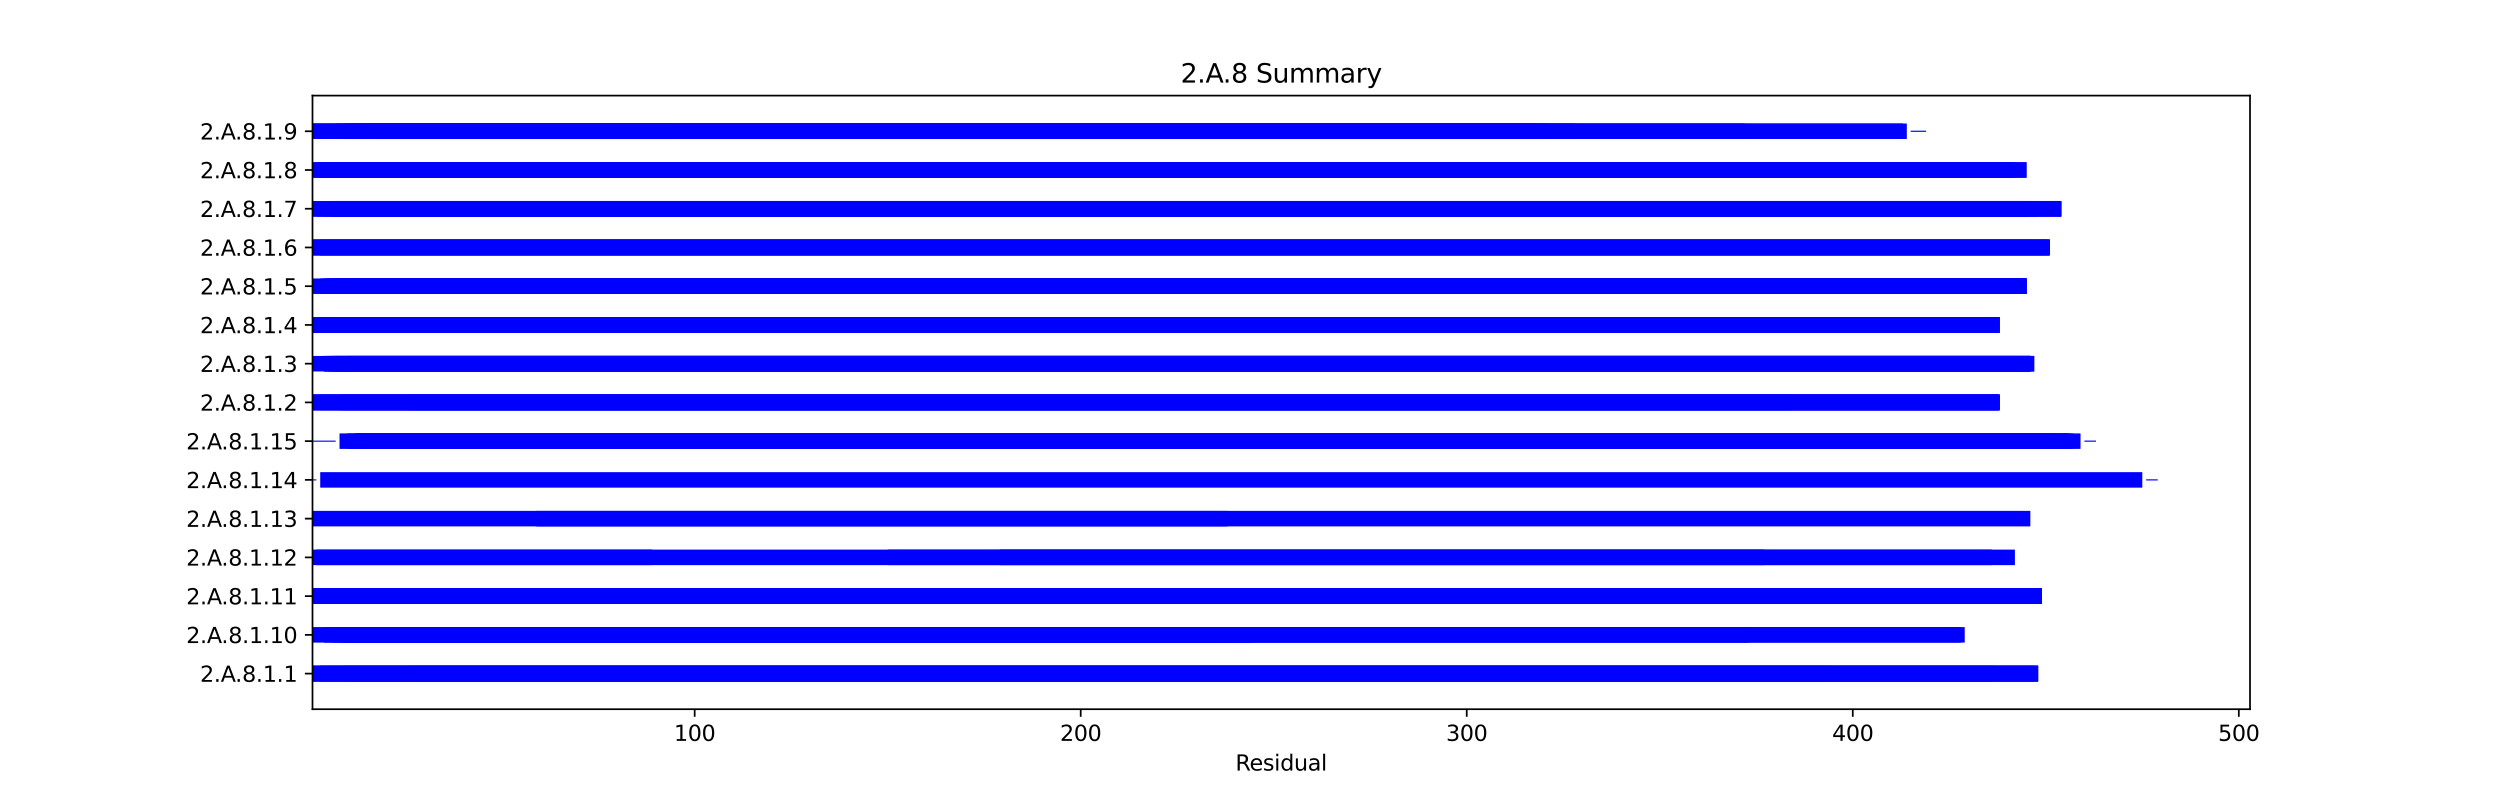 <?xml version="1.0" encoding="utf-8" standalone="no"?>
<!DOCTYPE svg PUBLIC "-//W3C//DTD SVG 1.1//EN"
  "http://www.w3.org/Graphics/SVG/1.1/DTD/svg11.dtd">
<svg xmlns:xlink="http://www.w3.org/1999/xlink" width="1152pt" height="367.2pt" viewBox="0 0 1152 367.2" xmlns="http://www.w3.org/2000/svg" version="1.1">
 <defs>
  <style type="text/css">*{stroke-linejoin: round; stroke-linecap: butt}</style>
 </defs>
 <g id="figure_1">
  <g id="patch_1">
   <path d="M 0 367.2 
L 1152 367.2 
L 1152 0 
L 0 0 
z
" style="fill: #ffffff"/>
  </g>
  <g id="axes_1">
   <g id="patch_2">
    <path d="M 144 326.808 
L 1036.8 326.808 
L 1036.8 44.064 
L 144 44.064 
z
" style="fill: #ffffff"/>
   </g>
   <g id="patch_3">
    <path d="M 144 313.956 
L 939.142 313.956 
L 939.142 306.816 
L 144 306.816 
z
" clip-path="url(#pc36242176f)" style="fill: #0000ff"/>
   </g>
   <g id="patch_4">
    <path d="M 144 313.956 
L 919.574 313.956 
L 919.574 306.816 
L 144 306.816 
z
" clip-path="url(#pc36242176f)" style="fill: #0000ff"/>
   </g>
   <g id="patch_5">
    <path d="M 144 313.956 
L 939.142 313.956 
L 939.142 306.816 
L 144 306.816 
z
" clip-path="url(#pc36242176f)" style="fill: #0000ff"/>
   </g>
   <g id="patch_6">
    <path d="M 144 313.956 
L 939.142 313.956 
L 939.142 306.816 
L 144 306.816 
z
" clip-path="url(#pc36242176f)" style="fill: #0000ff"/>
   </g>
   <g id="patch_7">
    <path d="M 144 313.956 
L 937.363 313.956 
L 937.363 306.816 
L 144 306.816 
z
" clip-path="url(#pc36242176f)" style="fill: #0000ff"/>
   </g>
   <g id="patch_8">
    <path d="M 147.558 313.956 
L 939.142 313.956 
L 939.142 306.816 
L 147.558 306.816 
z
" clip-path="url(#pc36242176f)" style="fill: #0000ff"/>
   </g>
   <g id="patch_9">
    <path d="M 147.558 313.956 
L 939.142 313.956 
L 939.142 306.816 
L 147.558 306.816 
z
" clip-path="url(#pc36242176f)" style="fill: #0000ff"/>
   </g>
   <g id="patch_10">
    <path d="M 158.231 313.956 
L 939.142 313.956 
L 939.142 306.816 
L 158.231 306.816 
z
" clip-path="url(#pc36242176f)" style="fill: #0000ff"/>
   </g>
   <g id="patch_11">
    <path d="M 188.471 313.956 
L 843.084 313.956 
L 843.084 306.816 
L 188.471 306.816 
z
" clip-path="url(#pc36242176f)" style="fill: #0000ff"/>
   </g>
   <g id="patch_12">
    <path d="M 144 296.106 
L 805.729 296.106 
L 805.729 288.966 
L 144 288.966 
z
" clip-path="url(#pc36242176f)" style="fill: #0000ff"/>
   </g>
   <g id="patch_13">
    <path d="M 149.337 296.106 
L 435.73 296.106 
L 435.73 288.966 
L 149.337 288.966 
z
" clip-path="url(#pc36242176f)" style="fill: #0000ff"/>
   </g>
   <g id="patch_14">
    <path d="M 152.894 296.106 
L 903.565 296.106 
L 903.565 288.966 
L 152.894 288.966 
z
" clip-path="url(#pc36242176f)" style="fill: #0000ff"/>
   </g>
   <g id="patch_15">
    <path d="M 156.452 296.106 
L 565.585 296.106 
L 565.585 288.966 
L 156.452 288.966 
z
" clip-path="url(#pc36242176f)" style="fill: #0000ff"/>
   </g>
   <g id="patch_16">
    <path d="M 158.231 296.106 
L 449.961 296.106 
L 449.961 288.966 
L 158.231 288.966 
z
" clip-path="url(#pc36242176f)" style="fill: #0000ff"/>
   </g>
   <g id="patch_17">
    <path d="M 160.01 296.106 
L 576.258 296.106 
L 576.258 288.966 
L 160.01 288.966 
z
" clip-path="url(#pc36242176f)" style="fill: #0000ff"/>
   </g>
   <g id="patch_18">
    <path d="M 161.788 296.106 
L 578.037 296.106 
L 578.037 288.966 
L 161.788 288.966 
z
" clip-path="url(#pc36242176f)" style="fill: #0000ff"/>
   </g>
   <g id="patch_19">
    <path d="M 161.788 296.106 
L 522.893 296.106 
L 522.893 288.966 
L 161.788 288.966 
z
" clip-path="url(#pc36242176f)" style="fill: #0000ff"/>
   </g>
   <g id="patch_20">
    <path d="M 161.788 296.106 
L 905.344 296.106 
L 905.344 288.966 
L 161.788 288.966 
z
" clip-path="url(#pc36242176f)" style="fill: #0000ff"/>
   </g>
   <g id="patch_21">
    <path d="M 174.24 296.106 
L 565.585 296.106 
L 565.585 288.966 
L 174.24 288.966 
z
" clip-path="url(#pc36242176f)" style="fill: #0000ff"/>
   </g>
   <g id="patch_22">
    <path d="M 190.25 296.106 
L 439.288 296.106 
L 439.288 288.966 
L 190.25 288.966 
z
" clip-path="url(#pc36242176f)" style="fill: #0000ff"/>
   </g>
   <g id="patch_23">
    <path d="M 907.123 292.804 
L 907.123 292.804 
L 907.123 292.268 
L 907.123 292.268 
z
" clip-path="url(#pc36242176f)" style="fill: #0000ff"/>
   </g>
   <g id="patch_24">
    <path d="M 144 278.256 
L 940.921 278.256 
L 940.921 271.116 
L 144 271.116 
z
" clip-path="url(#pc36242176f)" style="fill: #0000ff"/>
   </g>
   <g id="patch_25">
    <path d="M 144 278.256 
L 940.921 278.256 
L 940.921 271.116 
L 144 271.116 
z
" clip-path="url(#pc36242176f)" style="fill: #0000ff"/>
   </g>
   <g id="patch_26">
    <path d="M 144 278.256 
L 940.921 278.256 
L 940.921 271.116 
L 144 271.116 
z
" clip-path="url(#pc36242176f)" style="fill: #0000ff"/>
   </g>
   <g id="patch_27">
    <path d="M 144 278.256 
L 939.142 278.256 
L 939.142 271.116 
L 144 271.116 
z
" clip-path="url(#pc36242176f)" style="fill: #0000ff"/>
   </g>
   <g id="patch_28">
    <path d="M 147.558 278.256 
L 940.921 278.256 
L 940.921 271.116 
L 147.558 271.116 
z
" clip-path="url(#pc36242176f)" style="fill: #0000ff"/>
   </g>
   <g id="patch_29">
    <path d="M 147.558 278.256 
L 940.921 278.256 
L 940.921 271.116 
L 147.558 271.116 
z
" clip-path="url(#pc36242176f)" style="fill: #0000ff"/>
   </g>
   <g id="patch_30">
    <path d="M 186.692 278.256 
L 940.921 278.256 
L 940.921 271.116 
L 186.692 271.116 
z
" clip-path="url(#pc36242176f)" style="fill: #0000ff"/>
   </g>
   <g id="patch_31">
    <path d="M 186.692 278.256 
L 940.921 278.256 
L 940.921 271.116 
L 186.692 271.116 
z
" clip-path="url(#pc36242176f)" style="fill: #0000ff"/>
   </g>
   <g id="patch_32">
    <path d="M 144 260.406 
L 928.469 260.406 
L 928.469 253.266 
L 144 253.266 
z
" clip-path="url(#pc36242176f)" style="fill: #0000ff"/>
   </g>
   <g id="patch_33">
    <path d="M 145.779 260.406 
L 300.538 260.406 
L 300.538 253.266 
L 145.779 253.266 
z
" clip-path="url(#pc36242176f)" style="fill: #0000ff"/>
   </g>
   <g id="patch_34">
    <path d="M 409.047 260.406 
L 917.796 260.406 
L 917.796 253.266 
L 409.047 253.266 
z
" clip-path="url(#pc36242176f)" style="fill: #0000ff"/>
   </g>
   <g id="patch_35">
    <path d="M 460.634 260.406 
L 812.844 260.406 
L 812.844 253.266 
L 460.634 253.266 
z
" clip-path="url(#pc36242176f)" style="fill: #0000ff"/>
   </g>
   <g id="patch_36">
    <path d="M 144 242.556 
L 935.584 242.556 
L 935.584 235.416 
L 144 235.416 
z
" clip-path="url(#pc36242176f)" style="fill: #0000ff"/>
   </g>
   <g id="patch_37">
    <path d="M 247.173 242.556 
L 565.585 242.556 
L 565.585 235.416 
L 247.173 235.416 
z
" clip-path="url(#pc36242176f)" style="fill: #0000ff"/>
   </g>
   <g id="patch_38">
    <path d="M 937.363 239.254 
L 937.363 239.254 
L 937.363 238.718 
L 937.363 238.718 
z
" clip-path="url(#pc36242176f)" style="fill: #0000ff"/>
   </g>
   <g id="patch_39">
    <path d="M 144 221.404 
L 145.779 221.404 
L 145.779 220.868 
L 144 220.868 
z
" clip-path="url(#pc36242176f)" style="fill: #0000ff"/>
   </g>
   <g id="patch_40">
    <path d="M 147.558 224.706 
L 987.17 224.706 
L 987.17 217.566 
L 147.558 217.566 
z
" clip-path="url(#pc36242176f)" style="fill: #0000ff"/>
   </g>
   <g id="patch_41">
    <path d="M 988.949 221.404 
L 994.286 221.404 
L 994.286 220.868 
L 988.949 220.868 
z
" clip-path="url(#pc36242176f)" style="fill: #0000ff"/>
   </g>
   <g id="patch_42">
    <path d="M 144 203.554 
L 154.673 203.554 
L 154.673 203.018 
L 144 203.018 
z
" clip-path="url(#pc36242176f)" style="fill: #0000ff"/>
   </g>
   <g id="patch_43">
    <path d="M 156.452 206.856 
L 953.372 206.856 
L 953.372 199.716 
L 156.452 199.716 
z
" clip-path="url(#pc36242176f)" style="fill: #0000ff"/>
   </g>
   <g id="patch_44">
    <path d="M 160.01 206.856 
L 955.151 206.856 
L 955.151 199.716 
L 160.01 199.716 
z
" clip-path="url(#pc36242176f)" style="fill: #0000ff"/>
   </g>
   <g id="patch_45">
    <path d="M 163.567 206.856 
L 944.478 206.856 
L 944.478 199.716 
L 163.567 199.716 
z
" clip-path="url(#pc36242176f)" style="fill: #0000ff"/>
   </g>
   <g id="patch_46">
    <path d="M 163.567 206.856 
L 944.478 206.856 
L 944.478 199.716 
L 163.567 199.716 
z
" clip-path="url(#pc36242176f)" style="fill: #0000ff"/>
   </g>
   <g id="patch_47">
    <path d="M 165.346 206.856 
L 953.372 206.856 
L 953.372 199.716 
L 165.346 199.716 
z
" clip-path="url(#pc36242176f)" style="fill: #0000ff"/>
   </g>
   <g id="patch_48">
    <path d="M 165.346 206.856 
L 958.709 206.856 
L 958.709 199.716 
L 165.346 199.716 
z
" clip-path="url(#pc36242176f)" style="fill: #0000ff"/>
   </g>
   <g id="patch_49">
    <path d="M 167.125 206.856 
L 944.478 206.856 
L 944.478 199.716 
L 167.125 199.716 
z
" clip-path="url(#pc36242176f)" style="fill: #0000ff"/>
   </g>
   <g id="patch_50">
    <path d="M 179.577 206.856 
L 946.257 206.856 
L 946.257 199.716 
L 179.577 199.716 
z
" clip-path="url(#pc36242176f)" style="fill: #0000ff"/>
   </g>
   <g id="patch_51">
    <path d="M 186.692 206.856 
L 739.912 206.856 
L 739.912 199.716 
L 186.692 199.716 
z
" clip-path="url(#pc36242176f)" style="fill: #0000ff"/>
   </g>
   <g id="patch_52">
    <path d="M 960.488 203.554 
L 965.824 203.554 
L 965.824 203.018 
L 960.488 203.018 
z
" clip-path="url(#pc36242176f)" style="fill: #0000ff"/>
   </g>
   <g id="patch_53">
    <path d="M 144 189.006 
L 921.353 189.006 
L 921.353 181.866 
L 144 181.866 
z
" clip-path="url(#pc36242176f)" style="fill: #0000ff"/>
   </g>
   <g id="patch_54">
    <path d="M 144 189.006 
L 921.353 189.006 
L 921.353 181.866 
L 144 181.866 
z
" clip-path="url(#pc36242176f)" style="fill: #0000ff"/>
   </g>
   <g id="patch_55">
    <path d="M 144 189.006 
L 921.353 189.006 
L 921.353 181.866 
L 144 181.866 
z
" clip-path="url(#pc36242176f)" style="fill: #0000ff"/>
   </g>
   <g id="patch_56">
    <path d="M 144 189.006 
L 921.353 189.006 
L 921.353 181.866 
L 144 181.866 
z
" clip-path="url(#pc36242176f)" style="fill: #0000ff"/>
   </g>
   <g id="patch_57">
    <path d="M 144 189.006 
L 919.574 189.006 
L 919.574 181.866 
L 144 181.866 
z
" clip-path="url(#pc36242176f)" style="fill: #0000ff"/>
   </g>
   <g id="patch_58">
    <path d="M 147.558 189.006 
L 921.353 189.006 
L 921.353 181.866 
L 147.558 181.866 
z
" clip-path="url(#pc36242176f)" style="fill: #0000ff"/>
   </g>
   <g id="patch_59">
    <path d="M 156.452 189.006 
L 921.353 189.006 
L 921.353 181.866 
L 156.452 181.866 
z
" clip-path="url(#pc36242176f)" style="fill: #0000ff"/>
   </g>
   <g id="patch_60">
    <path d="M 158.231 189.006 
L 921.353 189.006 
L 921.353 181.866 
L 158.231 181.866 
z
" clip-path="url(#pc36242176f)" style="fill: #0000ff"/>
   </g>
   <g id="patch_61">
    <path d="M 188.471 189.006 
L 825.296 189.006 
L 825.296 181.866 
L 188.471 181.866 
z
" clip-path="url(#pc36242176f)" style="fill: #0000ff"/>
   </g>
   <g id="patch_62">
    <path d="M 923.132 185.704 
L 923.132 185.704 
L 923.132 185.168 
L 923.132 185.168 
z
" clip-path="url(#pc36242176f)" style="fill: #0000ff"/>
   </g>
   <g id="patch_63">
    <path d="M 144 171.156 
L 937.363 171.156 
L 937.363 164.016 
L 144 164.016 
z
" clip-path="url(#pc36242176f)" style="fill: #0000ff"/>
   </g>
   <g id="patch_64">
    <path d="M 149.337 171.156 
L 937.363 171.156 
L 937.363 164.016 
L 149.337 164.016 
z
" clip-path="url(#pc36242176f)" style="fill: #0000ff"/>
   </g>
   <g id="patch_65">
    <path d="M 149.337 171.156 
L 935.584 171.156 
L 935.584 164.016 
L 149.337 164.016 
z
" clip-path="url(#pc36242176f)" style="fill: #0000ff"/>
   </g>
   <g id="patch_66">
    <path d="M 151.115 171.156 
L 935.584 171.156 
L 935.584 164.016 
L 151.115 164.016 
z
" clip-path="url(#pc36242176f)" style="fill: #0000ff"/>
   </g>
   <g id="patch_67">
    <path d="M 152.894 171.156 
L 935.584 171.156 
L 935.584 164.016 
L 152.894 164.016 
z
" clip-path="url(#pc36242176f)" style="fill: #0000ff"/>
   </g>
   <g id="patch_68">
    <path d="M 152.894 171.156 
L 935.584 171.156 
L 935.584 164.016 
L 152.894 164.016 
z
" clip-path="url(#pc36242176f)" style="fill: #0000ff"/>
   </g>
   <g id="patch_69">
    <path d="M 154.673 171.156 
L 935.584 171.156 
L 935.584 164.016 
L 154.673 164.016 
z
" clip-path="url(#pc36242176f)" style="fill: #0000ff"/>
   </g>
   <g id="patch_70">
    <path d="M 160.01 171.156 
L 935.584 171.156 
L 935.584 164.016 
L 160.01 164.016 
z
" clip-path="url(#pc36242176f)" style="fill: #0000ff"/>
   </g>
   <g id="patch_71">
    <path d="M 144 153.306 
L 921.353 153.306 
L 921.353 146.166 
L 144 146.166 
z
" clip-path="url(#pc36242176f)" style="fill: #0000ff"/>
   </g>
   <g id="patch_72">
    <path d="M 144 153.306 
L 905.344 153.306 
L 905.344 146.166 
L 144 146.166 
z
" clip-path="url(#pc36242176f)" style="fill: #0000ff"/>
   </g>
   <g id="patch_73">
    <path d="M 144 153.306 
L 921.353 153.306 
L 921.353 146.166 
L 144 146.166 
z
" clip-path="url(#pc36242176f)" style="fill: #0000ff"/>
   </g>
   <g id="patch_74">
    <path d="M 144 153.306 
L 921.353 153.306 
L 921.353 146.166 
L 144 146.166 
z
" clip-path="url(#pc36242176f)" style="fill: #0000ff"/>
   </g>
   <g id="patch_75">
    <path d="M 144 153.306 
L 919.574 153.306 
L 919.574 146.166 
L 144 146.166 
z
" clip-path="url(#pc36242176f)" style="fill: #0000ff"/>
   </g>
   <g id="patch_76">
    <path d="M 147.558 153.306 
L 921.353 153.306 
L 921.353 146.166 
L 147.558 146.166 
z
" clip-path="url(#pc36242176f)" style="fill: #0000ff"/>
   </g>
   <g id="patch_77">
    <path d="M 147.558 153.306 
L 921.353 153.306 
L 921.353 146.166 
L 147.558 146.166 
z
" clip-path="url(#pc36242176f)" style="fill: #0000ff"/>
   </g>
   <g id="patch_78">
    <path d="M 156.452 153.306 
L 921.353 153.306 
L 921.353 146.166 
L 156.452 146.166 
z
" clip-path="url(#pc36242176f)" style="fill: #0000ff"/>
   </g>
   <g id="patch_79">
    <path d="M 188.471 153.306 
L 825.296 153.306 
L 825.296 146.166 
L 188.471 146.166 
z
" clip-path="url(#pc36242176f)" style="fill: #0000ff"/>
   </g>
   <g id="patch_80">
    <path d="M 144 135.456 
L 933.805 135.456 
L 933.805 128.316 
L 144 128.316 
z
" clip-path="url(#pc36242176f)" style="fill: #0000ff"/>
   </g>
   <g id="patch_81">
    <path d="M 147.558 135.456 
L 932.026 135.456 
L 932.026 128.316 
L 147.558 128.316 
z
" clip-path="url(#pc36242176f)" style="fill: #0000ff"/>
   </g>
   <g id="patch_82">
    <path d="M 149.337 135.456 
L 933.805 135.456 
L 933.805 128.316 
L 149.337 128.316 
z
" clip-path="url(#pc36242176f)" style="fill: #0000ff"/>
   </g>
   <g id="patch_83">
    <path d="M 151.115 135.456 
L 933.805 135.456 
L 933.805 128.316 
L 151.115 128.316 
z
" clip-path="url(#pc36242176f)" style="fill: #0000ff"/>
   </g>
   <g id="patch_84">
    <path d="M 152.894 135.456 
L 932.026 135.456 
L 932.026 128.316 
L 152.894 128.316 
z
" clip-path="url(#pc36242176f)" style="fill: #0000ff"/>
   </g>
   <g id="patch_85">
    <path d="M 161.788 135.456 
L 933.805 135.456 
L 933.805 128.316 
L 161.788 128.316 
z
" clip-path="url(#pc36242176f)" style="fill: #0000ff"/>
   </g>
   <g id="patch_86">
    <path d="M 163.567 135.456 
L 933.805 135.456 
L 933.805 128.316 
L 163.567 128.316 
z
" clip-path="url(#pc36242176f)" style="fill: #0000ff"/>
   </g>
   <g id="patch_87">
    <path d="M 165.346 135.456 
L 933.805 135.456 
L 933.805 128.316 
L 165.346 128.316 
z
" clip-path="url(#pc36242176f)" style="fill: #0000ff"/>
   </g>
   <g id="patch_88">
    <path d="M 197.365 135.456 
L 592.268 135.456 
L 592.268 128.316 
L 197.365 128.316 
z
" clip-path="url(#pc36242176f)" style="fill: #0000ff"/>
   </g>
   <g id="patch_89">
    <path d="M 144 117.606 
L 944.478 117.606 
L 944.478 110.466 
L 144 110.466 
z
" clip-path="url(#pc36242176f)" style="fill: #0000ff"/>
   </g>
   <g id="patch_90">
    <path d="M 144 117.606 
L 944.478 117.606 
L 944.478 110.466 
L 144 110.466 
z
" clip-path="url(#pc36242176f)" style="fill: #0000ff"/>
   </g>
   <g id="patch_91">
    <path d="M 144 117.606 
L 944.478 117.606 
L 944.478 110.466 
L 144 110.466 
z
" clip-path="url(#pc36242176f)" style="fill: #0000ff"/>
   </g>
   <g id="patch_92">
    <path d="M 144 117.606 
L 944.478 117.606 
L 944.478 110.466 
L 144 110.466 
z
" clip-path="url(#pc36242176f)" style="fill: #0000ff"/>
   </g>
   <g id="patch_93">
    <path d="M 144 117.606 
L 944.478 117.606 
L 944.478 110.466 
L 144 110.466 
z
" clip-path="url(#pc36242176f)" style="fill: #0000ff"/>
   </g>
   <g id="patch_94">
    <path d="M 144 117.606 
L 942.699 117.606 
L 942.699 110.466 
L 144 110.466 
z
" clip-path="url(#pc36242176f)" style="fill: #0000ff"/>
   </g>
   <g id="patch_95">
    <path d="M 147.558 117.606 
L 944.478 117.606 
L 944.478 110.466 
L 147.558 110.466 
z
" clip-path="url(#pc36242176f)" style="fill: #0000ff"/>
   </g>
   <g id="patch_96">
    <path d="M 147.558 117.606 
L 944.478 117.606 
L 944.478 110.466 
L 147.558 110.466 
z
" clip-path="url(#pc36242176f)" style="fill: #0000ff"/>
   </g>
   <g id="patch_97">
    <path d="M 946.257 114.304 
L 946.257 114.304 
L 946.257 113.768 
L 946.257 113.768 
z
" clip-path="url(#pc36242176f)" style="fill: #0000ff"/>
   </g>
   <g id="patch_98">
    <path d="M 144 99.756 
L 949.815 99.756 
L 949.815 92.616 
L 144 92.616 
z
" clip-path="url(#pc36242176f)" style="fill: #0000ff"/>
   </g>
   <g id="patch_99">
    <path d="M 144 99.756 
L 935.584 99.756 
L 935.584 92.616 
L 144 92.616 
z
" clip-path="url(#pc36242176f)" style="fill: #0000ff"/>
   </g>
   <g id="patch_100">
    <path d="M 144 99.756 
L 935.584 99.756 
L 935.584 92.616 
L 144 92.616 
z
" clip-path="url(#pc36242176f)" style="fill: #0000ff"/>
   </g>
   <g id="patch_101">
    <path d="M 145.779 99.756 
L 949.815 99.756 
L 949.815 92.616 
L 145.779 92.616 
z
" clip-path="url(#pc36242176f)" style="fill: #0000ff"/>
   </g>
   <g id="patch_102">
    <path d="M 149.337 99.756 
L 949.815 99.756 
L 949.815 92.616 
L 149.337 92.616 
z
" clip-path="url(#pc36242176f)" style="fill: #0000ff"/>
   </g>
   <g id="patch_103">
    <path d="M 152.894 99.756 
L 939.142 99.756 
L 939.142 92.616 
L 152.894 92.616 
z
" clip-path="url(#pc36242176f)" style="fill: #0000ff"/>
   </g>
   <g id="patch_104">
    <path d="M 154.673 99.756 
L 949.815 99.756 
L 949.815 92.616 
L 154.673 92.616 
z
" clip-path="url(#pc36242176f)" style="fill: #0000ff"/>
   </g>
   <g id="patch_105">
    <path d="M 154.673 99.756 
L 933.805 99.756 
L 933.805 92.616 
L 154.673 92.616 
z
" clip-path="url(#pc36242176f)" style="fill: #0000ff"/>
   </g>
   <g id="patch_106">
    <path d="M 144 81.906 
L 914.238 81.906 
L 914.238 74.766 
L 144 74.766 
z
" clip-path="url(#pc36242176f)" style="fill: #0000ff"/>
   </g>
   <g id="patch_107">
    <path d="M 144 81.906 
L 933.805 81.906 
L 933.805 74.766 
L 144 74.766 
z
" clip-path="url(#pc36242176f)" style="fill: #0000ff"/>
   </g>
   <g id="patch_108">
    <path d="M 145.779 81.906 
L 921.353 81.906 
L 921.353 74.766 
L 145.779 74.766 
z
" clip-path="url(#pc36242176f)" style="fill: #0000ff"/>
   </g>
   <g id="patch_109">
    <path d="M 149.337 81.906 
L 933.805 81.906 
L 933.805 74.766 
L 149.337 74.766 
z
" clip-path="url(#pc36242176f)" style="fill: #0000ff"/>
   </g>
   <g id="patch_110">
    <path d="M 149.337 81.906 
L 917.796 81.906 
L 917.796 74.766 
L 149.337 74.766 
z
" clip-path="url(#pc36242176f)" style="fill: #0000ff"/>
   </g>
   <g id="patch_111">
    <path d="M 151.115 81.906 
L 928.469 81.906 
L 928.469 74.766 
L 151.115 74.766 
z
" clip-path="url(#pc36242176f)" style="fill: #0000ff"/>
   </g>
   <g id="patch_112">
    <path d="M 152.894 81.906 
L 926.69 81.906 
L 926.69 74.766 
L 152.894 74.766 
z
" clip-path="url(#pc36242176f)" style="fill: #0000ff"/>
   </g>
   <g id="patch_113">
    <path d="M 170.683 81.906 
L 924.911 81.906 
L 924.911 74.766 
L 170.683 74.766 
z
" clip-path="url(#pc36242176f)" style="fill: #0000ff"/>
   </g>
   <g id="patch_114">
    <path d="M 935.584 78.604 
L 935.584 78.604 
L 935.584 78.068 
L 935.584 78.068 
z
" clip-path="url(#pc36242176f)" style="fill: #0000ff"/>
   </g>
   <g id="patch_115">
    <path d="M 144 64.056 
L 700.777 64.056 
L 700.777 56.916 
L 144 56.916 
z
" clip-path="url(#pc36242176f)" style="fill: #0000ff"/>
   </g>
   <g id="patch_116">
    <path d="M 144 64.056 
L 713.229 64.056 
L 713.229 56.916 
L 144 56.916 
z
" clip-path="url(#pc36242176f)" style="fill: #0000ff"/>
   </g>
   <g id="patch_117">
    <path d="M 144 64.056 
L 878.661 64.056 
L 878.661 56.916 
L 144 56.916 
z
" clip-path="url(#pc36242176f)" style="fill: #0000ff"/>
   </g>
   <g id="patch_118">
    <path d="M 154.673 64.056 
L 709.671 64.056 
L 709.671 56.916 
L 154.673 56.916 
z
" clip-path="url(#pc36242176f)" style="fill: #0000ff"/>
   </g>
   <g id="patch_119">
    <path d="M 158.231 64.056 
L 309.432 64.056 
L 309.432 56.916 
L 158.231 56.916 
z
" clip-path="url(#pc36242176f)" style="fill: #0000ff"/>
   </g>
   <g id="patch_120">
    <path d="M 160.01 64.056 
L 803.95 64.056 
L 803.95 56.916 
L 160.01 56.916 
z
" clip-path="url(#pc36242176f)" style="fill: #0000ff"/>
   </g>
   <g id="patch_121">
    <path d="M 161.788 64.056 
L 876.882 64.056 
L 876.882 56.916 
L 161.788 56.916 
z
" clip-path="url(#pc36242176f)" style="fill: #0000ff"/>
   </g>
   <g id="patch_122">
    <path d="M 170.683 64.056 
L 725.681 64.056 
L 725.681 56.916 
L 170.683 56.916 
z
" clip-path="url(#pc36242176f)" style="fill: #0000ff"/>
   </g>
   <g id="patch_123">
    <path d="M 880.44 60.754 
L 887.555 60.754 
L 887.555 60.218 
L 880.44 60.218 
z
" clip-path="url(#pc36242176f)" style="fill: #0000ff"/>
   </g>
   <g id="matplotlib.axis_1">
    <g id="xtick_1">
     <g id="line2d_1">
      <defs>
       <path id="m06f007f93f" d="M 0 0 
L 0 3.5 
" style="stroke: #000000; stroke-width: 0.8"/>
      </defs>
      <g>
       <use xlink:href="#m06f007f93f" x="320.105" y="326.808" style="stroke: #000000; stroke-width: 0.8"/>
      </g>
     </g>
     <g id="text_1">
      <!-- 100 -->
      <g transform="translate(310.561 341.406) scale(0.1 -0.1)">
       <defs>
        <path id="DejaVuSans-31" d="M 794 531 
L 1825 531 
L 1825 4091 
L 703 3866 
L 703 4441 
L 1819 4666 
L 2450 4666 
L 2450 531 
L 3481 531 
L 3481 0 
L 794 0 
L 794 531 
z
" transform="scale(0.016)"/>
        <path id="DejaVuSans-30" d="M 2034 4250 
Q 1547 4250 1301 3770 
Q 1056 3291 1056 2328 
Q 1056 1369 1301 889 
Q 1547 409 2034 409 
Q 2525 409 2770 889 
Q 3016 1369 3016 2328 
Q 3016 3291 2770 3770 
Q 2525 4250 2034 4250 
z
M 2034 4750 
Q 2819 4750 3233 4129 
Q 3647 3509 3647 2328 
Q 3647 1150 3233 529 
Q 2819 -91 2034 -91 
Q 1250 -91 836 529 
Q 422 1150 422 2328 
Q 422 3509 836 4129 
Q 1250 4750 2034 4750 
z
" transform="scale(0.016)"/>
       </defs>
       <use xlink:href="#DejaVuSans-31"/>
       <use xlink:href="#DejaVuSans-30" x="63.623"/>
       <use xlink:href="#DejaVuSans-30" x="127.246"/>
      </g>
     </g>
    </g>
    <g id="xtick_2">
     <g id="line2d_2">
      <g>
       <use xlink:href="#m06f007f93f" x="497.989" y="326.808" style="stroke: #000000; stroke-width: 0.8"/>
      </g>
     </g>
     <g id="text_2">
      <!-- 200 -->
      <g transform="translate(488.445 341.406) scale(0.1 -0.1)">
       <defs>
        <path id="DejaVuSans-32" d="M 1228 531 
L 3431 531 
L 3431 0 
L 469 0 
L 469 531 
Q 828 903 1448 1529 
Q 2069 2156 2228 2338 
Q 2531 2678 2651 2914 
Q 2772 3150 2772 3378 
Q 2772 3750 2511 3984 
Q 2250 4219 1831 4219 
Q 1534 4219 1204 4116 
Q 875 4013 500 3803 
L 500 4441 
Q 881 4594 1212 4672 
Q 1544 4750 1819 4750 
Q 2544 4750 2975 4387 
Q 3406 4025 3406 3419 
Q 3406 3131 3298 2873 
Q 3191 2616 2906 2266 
Q 2828 2175 2409 1742 
Q 1991 1309 1228 531 
z
" transform="scale(0.016)"/>
       </defs>
       <use xlink:href="#DejaVuSans-32"/>
       <use xlink:href="#DejaVuSans-30" x="63.623"/>
       <use xlink:href="#DejaVuSans-30" x="127.246"/>
      </g>
     </g>
    </g>
    <g id="xtick_3">
     <g id="line2d_3">
      <g>
       <use xlink:href="#m06f007f93f" x="675.873" y="326.808" style="stroke: #000000; stroke-width: 0.8"/>
      </g>
     </g>
     <g id="text_3">
      <!-- 300 -->
      <g transform="translate(666.33 341.406) scale(0.1 -0.1)">
       <defs>
        <path id="DejaVuSans-33" d="M 2597 2516 
Q 3050 2419 3304 2112 
Q 3559 1806 3559 1356 
Q 3559 666 3084 287 
Q 2609 -91 1734 -91 
Q 1441 -91 1130 -33 
Q 819 25 488 141 
L 488 750 
Q 750 597 1062 519 
Q 1375 441 1716 441 
Q 2309 441 2620 675 
Q 2931 909 2931 1356 
Q 2931 1769 2642 2001 
Q 2353 2234 1838 2234 
L 1294 2234 
L 1294 2753 
L 1863 2753 
Q 2328 2753 2575 2939 
Q 2822 3125 2822 3475 
Q 2822 3834 2567 4026 
Q 2313 4219 1838 4219 
Q 1578 4219 1281 4162 
Q 984 4106 628 3988 
L 628 4550 
Q 988 4650 1302 4700 
Q 1616 4750 1894 4750 
Q 2613 4750 3031 4423 
Q 3450 4097 3450 3541 
Q 3450 3153 3228 2886 
Q 3006 2619 2597 2516 
z
" transform="scale(0.016)"/>
       </defs>
       <use xlink:href="#DejaVuSans-33"/>
       <use xlink:href="#DejaVuSans-30" x="63.623"/>
       <use xlink:href="#DejaVuSans-30" x="127.246"/>
      </g>
     </g>
    </g>
    <g id="xtick_4">
     <g id="line2d_4">
      <g>
       <use xlink:href="#m06f007f93f" x="853.757" y="326.808" style="stroke: #000000; stroke-width: 0.8"/>
      </g>
     </g>
     <g id="text_4">
      <!-- 400 -->
      <g transform="translate(844.214 341.406) scale(0.1 -0.1)">
       <defs>
        <path id="DejaVuSans-34" d="M 2419 4116 
L 825 1625 
L 2419 1625 
L 2419 4116 
z
M 2253 4666 
L 3047 4666 
L 3047 1625 
L 3713 1625 
L 3713 1100 
L 3047 1100 
L 3047 0 
L 2419 0 
L 2419 1100 
L 313 1100 
L 313 1709 
L 2253 4666 
z
" transform="scale(0.016)"/>
       </defs>
       <use xlink:href="#DejaVuSans-34"/>
       <use xlink:href="#DejaVuSans-30" x="63.623"/>
       <use xlink:href="#DejaVuSans-30" x="127.246"/>
      </g>
     </g>
    </g>
    <g id="xtick_5">
     <g id="line2d_5">
      <g>
       <use xlink:href="#m06f007f93f" x="1031.641" y="326.808" style="stroke: #000000; stroke-width: 0.8"/>
      </g>
     </g>
     <g id="text_5">
      <!-- 500 -->
      <g transform="translate(1022.098 341.406) scale(0.1 -0.1)">
       <defs>
        <path id="DejaVuSans-35" d="M 691 4666 
L 3169 4666 
L 3169 4134 
L 1269 4134 
L 1269 2991 
Q 1406 3038 1543 3061 
Q 1681 3084 1819 3084 
Q 2600 3084 3056 2656 
Q 3513 2228 3513 1497 
Q 3513 744 3044 326 
Q 2575 -91 1722 -91 
Q 1428 -91 1123 -41 
Q 819 9 494 109 
L 494 744 
Q 775 591 1075 516 
Q 1375 441 1709 441 
Q 2250 441 2565 725 
Q 2881 1009 2881 1497 
Q 2881 1984 2565 2268 
Q 2250 2553 1709 2553 
Q 1456 2553 1204 2497 
Q 953 2441 691 2322 
L 691 4666 
z
" transform="scale(0.016)"/>
       </defs>
       <use xlink:href="#DejaVuSans-35"/>
       <use xlink:href="#DejaVuSans-30" x="63.623"/>
       <use xlink:href="#DejaVuSans-30" x="127.246"/>
      </g>
     </g>
    </g>
    <g id="text_6">
     <!-- Residual -->
     <g transform="translate(569.284 355.085) scale(0.1 -0.1)">
      <defs>
       <path id="DejaVuSans-52" d="M 2841 2188 
Q 3044 2119 3236 1894 
Q 3428 1669 3622 1275 
L 4263 0 
L 3584 0 
L 2988 1197 
Q 2756 1666 2539 1819 
Q 2322 1972 1947 1972 
L 1259 1972 
L 1259 0 
L 628 0 
L 628 4666 
L 2053 4666 
Q 2853 4666 3247 4331 
Q 3641 3997 3641 3322 
Q 3641 2881 3436 2590 
Q 3231 2300 2841 2188 
z
M 1259 4147 
L 1259 2491 
L 2053 2491 
Q 2509 2491 2742 2702 
Q 2975 2913 2975 3322 
Q 2975 3731 2742 3939 
Q 2509 4147 2053 4147 
L 1259 4147 
z
" transform="scale(0.016)"/>
       <path id="DejaVuSans-65" d="M 3597 1894 
L 3597 1613 
L 953 1613 
Q 991 1019 1311 708 
Q 1631 397 2203 397 
Q 2534 397 2845 478 
Q 3156 559 3463 722 
L 3463 178 
Q 3153 47 2828 -22 
Q 2503 -91 2169 -91 
Q 1331 -91 842 396 
Q 353 884 353 1716 
Q 353 2575 817 3079 
Q 1281 3584 2069 3584 
Q 2775 3584 3186 3129 
Q 3597 2675 3597 1894 
z
M 3022 2063 
Q 3016 2534 2758 2815 
Q 2500 3097 2075 3097 
Q 1594 3097 1305 2825 
Q 1016 2553 972 2059 
L 3022 2063 
z
" transform="scale(0.016)"/>
       <path id="DejaVuSans-73" d="M 2834 3397 
L 2834 2853 
Q 2591 2978 2328 3040 
Q 2066 3103 1784 3103 
Q 1356 3103 1142 2972 
Q 928 2841 928 2578 
Q 928 2378 1081 2264 
Q 1234 2150 1697 2047 
L 1894 2003 
Q 2506 1872 2764 1633 
Q 3022 1394 3022 966 
Q 3022 478 2636 193 
Q 2250 -91 1575 -91 
Q 1294 -91 989 -36 
Q 684 19 347 128 
L 347 722 
Q 666 556 975 473 
Q 1284 391 1588 391 
Q 1994 391 2212 530 
Q 2431 669 2431 922 
Q 2431 1156 2273 1281 
Q 2116 1406 1581 1522 
L 1381 1569 
Q 847 1681 609 1914 
Q 372 2147 372 2553 
Q 372 3047 722 3315 
Q 1072 3584 1716 3584 
Q 2034 3584 2315 3537 
Q 2597 3491 2834 3397 
z
" transform="scale(0.016)"/>
       <path id="DejaVuSans-69" d="M 603 3500 
L 1178 3500 
L 1178 0 
L 603 0 
L 603 3500 
z
M 603 4863 
L 1178 4863 
L 1178 4134 
L 603 4134 
L 603 4863 
z
" transform="scale(0.016)"/>
       <path id="DejaVuSans-64" d="M 2906 2969 
L 2906 4863 
L 3481 4863 
L 3481 0 
L 2906 0 
L 2906 525 
Q 2725 213 2448 61 
Q 2172 -91 1784 -91 
Q 1150 -91 751 415 
Q 353 922 353 1747 
Q 353 2572 751 3078 
Q 1150 3584 1784 3584 
Q 2172 3584 2448 3432 
Q 2725 3281 2906 2969 
z
M 947 1747 
Q 947 1113 1208 752 
Q 1469 391 1925 391 
Q 2381 391 2643 752 
Q 2906 1113 2906 1747 
Q 2906 2381 2643 2742 
Q 2381 3103 1925 3103 
Q 1469 3103 1208 2742 
Q 947 2381 947 1747 
z
" transform="scale(0.016)"/>
       <path id="DejaVuSans-75" d="M 544 1381 
L 544 3500 
L 1119 3500 
L 1119 1403 
Q 1119 906 1312 657 
Q 1506 409 1894 409 
Q 2359 409 2629 706 
Q 2900 1003 2900 1516 
L 2900 3500 
L 3475 3500 
L 3475 0 
L 2900 0 
L 2900 538 
Q 2691 219 2414 64 
Q 2138 -91 1772 -91 
Q 1169 -91 856 284 
Q 544 659 544 1381 
z
M 1991 3584 
L 1991 3584 
z
" transform="scale(0.016)"/>
       <path id="DejaVuSans-61" d="M 2194 1759 
Q 1497 1759 1228 1600 
Q 959 1441 959 1056 
Q 959 750 1161 570 
Q 1363 391 1709 391 
Q 2188 391 2477 730 
Q 2766 1069 2766 1631 
L 2766 1759 
L 2194 1759 
z
M 3341 1997 
L 3341 0 
L 2766 0 
L 2766 531 
Q 2569 213 2275 61 
Q 1981 -91 1556 -91 
Q 1019 -91 701 211 
Q 384 513 384 1019 
Q 384 1609 779 1909 
Q 1175 2209 1959 2209 
L 2766 2209 
L 2766 2266 
Q 2766 2663 2505 2880 
Q 2244 3097 1772 3097 
Q 1472 3097 1187 3025 
Q 903 2953 641 2809 
L 641 3341 
Q 956 3463 1253 3523 
Q 1550 3584 1831 3584 
Q 2591 3584 2966 3190 
Q 3341 2797 3341 1997 
z
" transform="scale(0.016)"/>
       <path id="DejaVuSans-6c" d="M 603 4863 
L 1178 4863 
L 1178 0 
L 603 0 
L 603 4863 
z
" transform="scale(0.016)"/>
      </defs>
      <use xlink:href="#DejaVuSans-52"/>
      <use xlink:href="#DejaVuSans-65" x="64.982"/>
      <use xlink:href="#DejaVuSans-73" x="126.506"/>
      <use xlink:href="#DejaVuSans-69" x="178.605"/>
      <use xlink:href="#DejaVuSans-64" x="206.389"/>
      <use xlink:href="#DejaVuSans-75" x="269.865"/>
      <use xlink:href="#DejaVuSans-61" x="333.244"/>
      <use xlink:href="#DejaVuSans-6c" x="394.523"/>
     </g>
    </g>
   </g>
   <g id="matplotlib.axis_2">
    <g id="ytick_1">
     <g id="line2d_6">
      <defs>
       <path id="mbb9b000e1d" d="M 0 0 
L -3.5 0 
" style="stroke: #000000; stroke-width: 0.8"/>
      </defs>
      <g>
       <use xlink:href="#mbb9b000e1d" x="144" y="310.386" style="stroke: #000000; stroke-width: 0.8"/>
      </g>
     </g>
     <g id="text_7">
      <!-- 2.A.8.1.1 -->
      <g transform="translate(92.172 314.185) scale(0.1 -0.1)">
       <defs>
        <path id="DejaVuSans-2e" d="M 684 794 
L 1344 794 
L 1344 0 
L 684 0 
L 684 794 
z
" transform="scale(0.016)"/>
        <path id="DejaVuSans-41" d="M 2188 4044 
L 1331 1722 
L 3047 1722 
L 2188 4044 
z
M 1831 4666 
L 2547 4666 
L 4325 0 
L 3669 0 
L 3244 1197 
L 1141 1197 
L 716 0 
L 50 0 
L 1831 4666 
z
" transform="scale(0.016)"/>
        <path id="DejaVuSans-38" d="M 2034 2216 
Q 1584 2216 1326 1975 
Q 1069 1734 1069 1313 
Q 1069 891 1326 650 
Q 1584 409 2034 409 
Q 2484 409 2743 651 
Q 3003 894 3003 1313 
Q 3003 1734 2745 1975 
Q 2488 2216 2034 2216 
z
M 1403 2484 
Q 997 2584 770 2862 
Q 544 3141 544 3541 
Q 544 4100 942 4425 
Q 1341 4750 2034 4750 
Q 2731 4750 3128 4425 
Q 3525 4100 3525 3541 
Q 3525 3141 3298 2862 
Q 3072 2584 2669 2484 
Q 3125 2378 3379 2068 
Q 3634 1759 3634 1313 
Q 3634 634 3220 271 
Q 2806 -91 2034 -91 
Q 1263 -91 848 271 
Q 434 634 434 1313 
Q 434 1759 690 2068 
Q 947 2378 1403 2484 
z
M 1172 3481 
Q 1172 3119 1398 2916 
Q 1625 2713 2034 2713 
Q 2441 2713 2670 2916 
Q 2900 3119 2900 3481 
Q 2900 3844 2670 4047 
Q 2441 4250 2034 4250 
Q 1625 4250 1398 4047 
Q 1172 3844 1172 3481 
z
" transform="scale(0.016)"/>
       </defs>
       <use xlink:href="#DejaVuSans-32"/>
       <use xlink:href="#DejaVuSans-2e" x="63.623"/>
       <use xlink:href="#DejaVuSans-41" x="95.41"/>
       <use xlink:href="#DejaVuSans-2e" x="162.068"/>
       <use xlink:href="#DejaVuSans-38" x="193.855"/>
       <use xlink:href="#DejaVuSans-2e" x="257.479"/>
       <use xlink:href="#DejaVuSans-31" x="289.266"/>
       <use xlink:href="#DejaVuSans-2e" x="352.889"/>
       <use xlink:href="#DejaVuSans-31" x="384.676"/>
      </g>
     </g>
    </g>
    <g id="ytick_2">
     <g id="line2d_7">
      <g>
       <use xlink:href="#mbb9b000e1d" x="144" y="292.536" style="stroke: #000000; stroke-width: 0.8"/>
      </g>
     </g>
     <g id="text_8">
      <!-- 2.A.8.1.10 -->
      <g transform="translate(85.809 296.335) scale(0.1 -0.1)">
       <use xlink:href="#DejaVuSans-32"/>
       <use xlink:href="#DejaVuSans-2e" x="63.623"/>
       <use xlink:href="#DejaVuSans-41" x="95.41"/>
       <use xlink:href="#DejaVuSans-2e" x="162.068"/>
       <use xlink:href="#DejaVuSans-38" x="193.855"/>
       <use xlink:href="#DejaVuSans-2e" x="257.479"/>
       <use xlink:href="#DejaVuSans-31" x="289.266"/>
       <use xlink:href="#DejaVuSans-2e" x="352.889"/>
       <use xlink:href="#DejaVuSans-31" x="384.676"/>
       <use xlink:href="#DejaVuSans-30" x="448.299"/>
      </g>
     </g>
    </g>
    <g id="ytick_3">
     <g id="line2d_8">
      <g>
       <use xlink:href="#mbb9b000e1d" x="144" y="274.686" style="stroke: #000000; stroke-width: 0.8"/>
      </g>
     </g>
     <g id="text_9">
      <!-- 2.A.8.1.11 -->
      <g transform="translate(85.809 278.485) scale(0.1 -0.1)">
       <use xlink:href="#DejaVuSans-32"/>
       <use xlink:href="#DejaVuSans-2e" x="63.623"/>
       <use xlink:href="#DejaVuSans-41" x="95.41"/>
       <use xlink:href="#DejaVuSans-2e" x="162.068"/>
       <use xlink:href="#DejaVuSans-38" x="193.855"/>
       <use xlink:href="#DejaVuSans-2e" x="257.479"/>
       <use xlink:href="#DejaVuSans-31" x="289.266"/>
       <use xlink:href="#DejaVuSans-2e" x="352.889"/>
       <use xlink:href="#DejaVuSans-31" x="384.676"/>
       <use xlink:href="#DejaVuSans-31" x="448.299"/>
      </g>
     </g>
    </g>
    <g id="ytick_4">
     <g id="line2d_9">
      <g>
       <use xlink:href="#mbb9b000e1d" x="144" y="256.836" style="stroke: #000000; stroke-width: 0.8"/>
      </g>
     </g>
     <g id="text_10">
      <!-- 2.A.8.1.12 -->
      <g transform="translate(85.809 260.635) scale(0.1 -0.1)">
       <use xlink:href="#DejaVuSans-32"/>
       <use xlink:href="#DejaVuSans-2e" x="63.623"/>
       <use xlink:href="#DejaVuSans-41" x="95.41"/>
       <use xlink:href="#DejaVuSans-2e" x="162.068"/>
       <use xlink:href="#DejaVuSans-38" x="193.855"/>
       <use xlink:href="#DejaVuSans-2e" x="257.479"/>
       <use xlink:href="#DejaVuSans-31" x="289.266"/>
       <use xlink:href="#DejaVuSans-2e" x="352.889"/>
       <use xlink:href="#DejaVuSans-31" x="384.676"/>
       <use xlink:href="#DejaVuSans-32" x="448.299"/>
      </g>
     </g>
    </g>
    <g id="ytick_5">
     <g id="line2d_10">
      <g>
       <use xlink:href="#mbb9b000e1d" x="144" y="238.986" style="stroke: #000000; stroke-width: 0.8"/>
      </g>
     </g>
     <g id="text_11">
      <!-- 2.A.8.1.13 -->
      <g transform="translate(85.809 242.785) scale(0.1 -0.1)">
       <use xlink:href="#DejaVuSans-32"/>
       <use xlink:href="#DejaVuSans-2e" x="63.623"/>
       <use xlink:href="#DejaVuSans-41" x="95.41"/>
       <use xlink:href="#DejaVuSans-2e" x="162.068"/>
       <use xlink:href="#DejaVuSans-38" x="193.855"/>
       <use xlink:href="#DejaVuSans-2e" x="257.479"/>
       <use xlink:href="#DejaVuSans-31" x="289.266"/>
       <use xlink:href="#DejaVuSans-2e" x="352.889"/>
       <use xlink:href="#DejaVuSans-31" x="384.676"/>
       <use xlink:href="#DejaVuSans-33" x="448.299"/>
      </g>
     </g>
    </g>
    <g id="ytick_6">
     <g id="line2d_11">
      <g>
       <use xlink:href="#mbb9b000e1d" x="144" y="221.136" style="stroke: #000000; stroke-width: 0.8"/>
      </g>
     </g>
     <g id="text_12">
      <!-- 2.A.8.1.14 -->
      <g transform="translate(85.809 224.935) scale(0.1 -0.1)">
       <use xlink:href="#DejaVuSans-32"/>
       <use xlink:href="#DejaVuSans-2e" x="63.623"/>
       <use xlink:href="#DejaVuSans-41" x="95.41"/>
       <use xlink:href="#DejaVuSans-2e" x="162.068"/>
       <use xlink:href="#DejaVuSans-38" x="193.855"/>
       <use xlink:href="#DejaVuSans-2e" x="257.479"/>
       <use xlink:href="#DejaVuSans-31" x="289.266"/>
       <use xlink:href="#DejaVuSans-2e" x="352.889"/>
       <use xlink:href="#DejaVuSans-31" x="384.676"/>
       <use xlink:href="#DejaVuSans-34" x="448.299"/>
      </g>
     </g>
    </g>
    <g id="ytick_7">
     <g id="line2d_12">
      <g>
       <use xlink:href="#mbb9b000e1d" x="144" y="203.286" style="stroke: #000000; stroke-width: 0.8"/>
      </g>
     </g>
     <g id="text_13">
      <!-- 2.A.8.1.15 -->
      <g transform="translate(85.809 207.085) scale(0.1 -0.1)">
       <use xlink:href="#DejaVuSans-32"/>
       <use xlink:href="#DejaVuSans-2e" x="63.623"/>
       <use xlink:href="#DejaVuSans-41" x="95.41"/>
       <use xlink:href="#DejaVuSans-2e" x="162.068"/>
       <use xlink:href="#DejaVuSans-38" x="193.855"/>
       <use xlink:href="#DejaVuSans-2e" x="257.479"/>
       <use xlink:href="#DejaVuSans-31" x="289.266"/>
       <use xlink:href="#DejaVuSans-2e" x="352.889"/>
       <use xlink:href="#DejaVuSans-31" x="384.676"/>
       <use xlink:href="#DejaVuSans-35" x="448.299"/>
      </g>
     </g>
    </g>
    <g id="ytick_8">
     <g id="line2d_13">
      <g>
       <use xlink:href="#mbb9b000e1d" x="144" y="185.436" style="stroke: #000000; stroke-width: 0.8"/>
      </g>
     </g>
     <g id="text_14">
      <!-- 2.A.8.1.2 -->
      <g transform="translate(92.172 189.235) scale(0.1 -0.1)">
       <use xlink:href="#DejaVuSans-32"/>
       <use xlink:href="#DejaVuSans-2e" x="63.623"/>
       <use xlink:href="#DejaVuSans-41" x="95.41"/>
       <use xlink:href="#DejaVuSans-2e" x="162.068"/>
       <use xlink:href="#DejaVuSans-38" x="193.855"/>
       <use xlink:href="#DejaVuSans-2e" x="257.479"/>
       <use xlink:href="#DejaVuSans-31" x="289.266"/>
       <use xlink:href="#DejaVuSans-2e" x="352.889"/>
       <use xlink:href="#DejaVuSans-32" x="384.676"/>
      </g>
     </g>
    </g>
    <g id="ytick_9">
     <g id="line2d_14">
      <g>
       <use xlink:href="#mbb9b000e1d" x="144" y="167.586" style="stroke: #000000; stroke-width: 0.8"/>
      </g>
     </g>
     <g id="text_15">
      <!-- 2.A.8.1.3 -->
      <g transform="translate(92.172 171.385) scale(0.1 -0.1)">
       <use xlink:href="#DejaVuSans-32"/>
       <use xlink:href="#DejaVuSans-2e" x="63.623"/>
       <use xlink:href="#DejaVuSans-41" x="95.41"/>
       <use xlink:href="#DejaVuSans-2e" x="162.068"/>
       <use xlink:href="#DejaVuSans-38" x="193.855"/>
       <use xlink:href="#DejaVuSans-2e" x="257.479"/>
       <use xlink:href="#DejaVuSans-31" x="289.266"/>
       <use xlink:href="#DejaVuSans-2e" x="352.889"/>
       <use xlink:href="#DejaVuSans-33" x="384.676"/>
      </g>
     </g>
    </g>
    <g id="ytick_10">
     <g id="line2d_15">
      <g>
       <use xlink:href="#mbb9b000e1d" x="144" y="149.736" style="stroke: #000000; stroke-width: 0.8"/>
      </g>
     </g>
     <g id="text_16">
      <!-- 2.A.8.1.4 -->
      <g transform="translate(92.172 153.535) scale(0.1 -0.1)">
       <use xlink:href="#DejaVuSans-32"/>
       <use xlink:href="#DejaVuSans-2e" x="63.623"/>
       <use xlink:href="#DejaVuSans-41" x="95.41"/>
       <use xlink:href="#DejaVuSans-2e" x="162.068"/>
       <use xlink:href="#DejaVuSans-38" x="193.855"/>
       <use xlink:href="#DejaVuSans-2e" x="257.479"/>
       <use xlink:href="#DejaVuSans-31" x="289.266"/>
       <use xlink:href="#DejaVuSans-2e" x="352.889"/>
       <use xlink:href="#DejaVuSans-34" x="384.676"/>
      </g>
     </g>
    </g>
    <g id="ytick_11">
     <g id="line2d_16">
      <g>
       <use xlink:href="#mbb9b000e1d" x="144" y="131.886" style="stroke: #000000; stroke-width: 0.8"/>
      </g>
     </g>
     <g id="text_17">
      <!-- 2.A.8.1.5 -->
      <g transform="translate(92.172 135.685) scale(0.1 -0.1)">
       <use xlink:href="#DejaVuSans-32"/>
       <use xlink:href="#DejaVuSans-2e" x="63.623"/>
       <use xlink:href="#DejaVuSans-41" x="95.41"/>
       <use xlink:href="#DejaVuSans-2e" x="162.068"/>
       <use xlink:href="#DejaVuSans-38" x="193.855"/>
       <use xlink:href="#DejaVuSans-2e" x="257.479"/>
       <use xlink:href="#DejaVuSans-31" x="289.266"/>
       <use xlink:href="#DejaVuSans-2e" x="352.889"/>
       <use xlink:href="#DejaVuSans-35" x="384.676"/>
      </g>
     </g>
    </g>
    <g id="ytick_12">
     <g id="line2d_17">
      <g>
       <use xlink:href="#mbb9b000e1d" x="144" y="114.036" style="stroke: #000000; stroke-width: 0.8"/>
      </g>
     </g>
     <g id="text_18">
      <!-- 2.A.8.1.6 -->
      <g transform="translate(92.172 117.835) scale(0.1 -0.1)">
       <defs>
        <path id="DejaVuSans-36" d="M 2113 2584 
Q 1688 2584 1439 2293 
Q 1191 2003 1191 1497 
Q 1191 994 1439 701 
Q 1688 409 2113 409 
Q 2538 409 2786 701 
Q 3034 994 3034 1497 
Q 3034 2003 2786 2293 
Q 2538 2584 2113 2584 
z
M 3366 4563 
L 3366 3988 
Q 3128 4100 2886 4159 
Q 2644 4219 2406 4219 
Q 1781 4219 1451 3797 
Q 1122 3375 1075 2522 
Q 1259 2794 1537 2939 
Q 1816 3084 2150 3084 
Q 2853 3084 3261 2657 
Q 3669 2231 3669 1497 
Q 3669 778 3244 343 
Q 2819 -91 2113 -91 
Q 1303 -91 875 529 
Q 447 1150 447 2328 
Q 447 3434 972 4092 
Q 1497 4750 2381 4750 
Q 2619 4750 2861 4703 
Q 3103 4656 3366 4563 
z
" transform="scale(0.016)"/>
       </defs>
       <use xlink:href="#DejaVuSans-32"/>
       <use xlink:href="#DejaVuSans-2e" x="63.623"/>
       <use xlink:href="#DejaVuSans-41" x="95.41"/>
       <use xlink:href="#DejaVuSans-2e" x="162.068"/>
       <use xlink:href="#DejaVuSans-38" x="193.855"/>
       <use xlink:href="#DejaVuSans-2e" x="257.479"/>
       <use xlink:href="#DejaVuSans-31" x="289.266"/>
       <use xlink:href="#DejaVuSans-2e" x="352.889"/>
       <use xlink:href="#DejaVuSans-36" x="384.676"/>
      </g>
     </g>
    </g>
    <g id="ytick_13">
     <g id="line2d_18">
      <g>
       <use xlink:href="#mbb9b000e1d" x="144" y="96.186" style="stroke: #000000; stroke-width: 0.8"/>
      </g>
     </g>
     <g id="text_19">
      <!-- 2.A.8.1.7 -->
      <g transform="translate(92.172 99.985) scale(0.1 -0.1)">
       <defs>
        <path id="DejaVuSans-37" d="M 525 4666 
L 3525 4666 
L 3525 4397 
L 1831 0 
L 1172 0 
L 2766 4134 
L 525 4134 
L 525 4666 
z
" transform="scale(0.016)"/>
       </defs>
       <use xlink:href="#DejaVuSans-32"/>
       <use xlink:href="#DejaVuSans-2e" x="63.623"/>
       <use xlink:href="#DejaVuSans-41" x="95.41"/>
       <use xlink:href="#DejaVuSans-2e" x="162.068"/>
       <use xlink:href="#DejaVuSans-38" x="193.855"/>
       <use xlink:href="#DejaVuSans-2e" x="257.479"/>
       <use xlink:href="#DejaVuSans-31" x="289.266"/>
       <use xlink:href="#DejaVuSans-2e" x="352.889"/>
       <use xlink:href="#DejaVuSans-37" x="384.676"/>
      </g>
     </g>
    </g>
    <g id="ytick_14">
     <g id="line2d_19">
      <g>
       <use xlink:href="#mbb9b000e1d" x="144" y="78.336" style="stroke: #000000; stroke-width: 0.8"/>
      </g>
     </g>
     <g id="text_20">
      <!-- 2.A.8.1.8 -->
      <g transform="translate(92.172 82.135) scale(0.1 -0.1)">
       <use xlink:href="#DejaVuSans-32"/>
       <use xlink:href="#DejaVuSans-2e" x="63.623"/>
       <use xlink:href="#DejaVuSans-41" x="95.41"/>
       <use xlink:href="#DejaVuSans-2e" x="162.068"/>
       <use xlink:href="#DejaVuSans-38" x="193.855"/>
       <use xlink:href="#DejaVuSans-2e" x="257.479"/>
       <use xlink:href="#DejaVuSans-31" x="289.266"/>
       <use xlink:href="#DejaVuSans-2e" x="352.889"/>
       <use xlink:href="#DejaVuSans-38" x="384.676"/>
      </g>
     </g>
    </g>
    <g id="ytick_15">
     <g id="line2d_20">
      <g>
       <use xlink:href="#mbb9b000e1d" x="144" y="60.486" style="stroke: #000000; stroke-width: 0.8"/>
      </g>
     </g>
     <g id="text_21">
      <!-- 2.A.8.1.9 -->
      <g transform="translate(92.172 64.285) scale(0.1 -0.1)">
       <defs>
        <path id="DejaVuSans-39" d="M 703 97 
L 703 672 
Q 941 559 1184 500 
Q 1428 441 1663 441 
Q 2288 441 2617 861 
Q 2947 1281 2994 2138 
Q 2813 1869 2534 1725 
Q 2256 1581 1919 1581 
Q 1219 1581 811 2004 
Q 403 2428 403 3163 
Q 403 3881 828 4315 
Q 1253 4750 1959 4750 
Q 2769 4750 3195 4129 
Q 3622 3509 3622 2328 
Q 3622 1225 3098 567 
Q 2575 -91 1691 -91 
Q 1453 -91 1209 -44 
Q 966 3 703 97 
z
M 1959 2075 
Q 2384 2075 2632 2365 
Q 2881 2656 2881 3163 
Q 2881 3666 2632 3958 
Q 2384 4250 1959 4250 
Q 1534 4250 1286 3958 
Q 1038 3666 1038 3163 
Q 1038 2656 1286 2365 
Q 1534 2075 1959 2075 
z
" transform="scale(0.016)"/>
       </defs>
       <use xlink:href="#DejaVuSans-32"/>
       <use xlink:href="#DejaVuSans-2e" x="63.623"/>
       <use xlink:href="#DejaVuSans-41" x="95.41"/>
       <use xlink:href="#DejaVuSans-2e" x="162.068"/>
       <use xlink:href="#DejaVuSans-38" x="193.855"/>
       <use xlink:href="#DejaVuSans-2e" x="257.479"/>
       <use xlink:href="#DejaVuSans-31" x="289.266"/>
       <use xlink:href="#DejaVuSans-2e" x="352.889"/>
       <use xlink:href="#DejaVuSans-39" x="384.676"/>
      </g>
     </g>
    </g>
   </g>
   <g id="patch_124">
    <path d="M 144 326.808 
L 144 44.064 
" style="fill: none; stroke: #000000; stroke-width: 0.8; stroke-linejoin: miter; stroke-linecap: square"/>
   </g>
   <g id="patch_125">
    <path d="M 1036.8 326.808 
L 1036.8 44.064 
" style="fill: none; stroke: #000000; stroke-width: 0.8; stroke-linejoin: miter; stroke-linecap: square"/>
   </g>
   <g id="patch_126">
    <path d="M 144 326.808 
L 1036.8 326.808 
" style="fill: none; stroke: #000000; stroke-width: 0.8; stroke-linejoin: miter; stroke-linecap: square"/>
   </g>
   <g id="patch_127">
    <path d="M 144 44.064 
L 1036.8 44.064 
" style="fill: none; stroke: #000000; stroke-width: 0.8; stroke-linejoin: miter; stroke-linecap: square"/>
   </g>
   <g id="text_22">
    <!-- 2.A.8 Summary -->
    <g transform="translate(544.05 38.064) scale(0.12 -0.12)">
     <defs>
      <path id="DejaVuSans-20" transform="scale(0.016)"/>
      <path id="DejaVuSans-53" d="M 3425 4513 
L 3425 3897 
Q 3066 4069 2747 4153 
Q 2428 4238 2131 4238 
Q 1616 4238 1336 4038 
Q 1056 3838 1056 3469 
Q 1056 3159 1242 3001 
Q 1428 2844 1947 2747 
L 2328 2669 
Q 3034 2534 3370 2195 
Q 3706 1856 3706 1288 
Q 3706 609 3251 259 
Q 2797 -91 1919 -91 
Q 1588 -91 1214 -16 
Q 841 59 441 206 
L 441 856 
Q 825 641 1194 531 
Q 1563 422 1919 422 
Q 2459 422 2753 634 
Q 3047 847 3047 1241 
Q 3047 1584 2836 1778 
Q 2625 1972 2144 2069 
L 1759 2144 
Q 1053 2284 737 2584 
Q 422 2884 422 3419 
Q 422 4038 858 4394 
Q 1294 4750 2059 4750 
Q 2388 4750 2728 4690 
Q 3069 4631 3425 4513 
z
" transform="scale(0.016)"/>
      <path id="DejaVuSans-6d" d="M 3328 2828 
Q 3544 3216 3844 3400 
Q 4144 3584 4550 3584 
Q 5097 3584 5394 3201 
Q 5691 2819 5691 2113 
L 5691 0 
L 5113 0 
L 5113 2094 
Q 5113 2597 4934 2840 
Q 4756 3084 4391 3084 
Q 3944 3084 3684 2787 
Q 3425 2491 3425 1978 
L 3425 0 
L 2847 0 
L 2847 2094 
Q 2847 2600 2669 2842 
Q 2491 3084 2119 3084 
Q 1678 3084 1418 2786 
Q 1159 2488 1159 1978 
L 1159 0 
L 581 0 
L 581 3500 
L 1159 3500 
L 1159 2956 
Q 1356 3278 1631 3431 
Q 1906 3584 2284 3584 
Q 2666 3584 2933 3390 
Q 3200 3197 3328 2828 
z
" transform="scale(0.016)"/>
      <path id="DejaVuSans-72" d="M 2631 2963 
Q 2534 3019 2420 3045 
Q 2306 3072 2169 3072 
Q 1681 3072 1420 2755 
Q 1159 2438 1159 1844 
L 1159 0 
L 581 0 
L 581 3500 
L 1159 3500 
L 1159 2956 
Q 1341 3275 1631 3429 
Q 1922 3584 2338 3584 
Q 2397 3584 2469 3576 
Q 2541 3569 2628 3553 
L 2631 2963 
z
" transform="scale(0.016)"/>
      <path id="DejaVuSans-79" d="M 2059 -325 
Q 1816 -950 1584 -1140 
Q 1353 -1331 966 -1331 
L 506 -1331 
L 506 -850 
L 844 -850 
Q 1081 -850 1212 -737 
Q 1344 -625 1503 -206 
L 1606 56 
L 191 3500 
L 800 3500 
L 1894 763 
L 2988 3500 
L 3597 3500 
L 2059 -325 
z
" transform="scale(0.016)"/>
     </defs>
     <use xlink:href="#DejaVuSans-32"/>
     <use xlink:href="#DejaVuSans-2e" x="63.623"/>
     <use xlink:href="#DejaVuSans-41" x="95.41"/>
     <use xlink:href="#DejaVuSans-2e" x="162.068"/>
     <use xlink:href="#DejaVuSans-38" x="193.855"/>
     <use xlink:href="#DejaVuSans-20" x="257.479"/>
     <use xlink:href="#DejaVuSans-53" x="289.266"/>
     <use xlink:href="#DejaVuSans-75" x="352.742"/>
     <use xlink:href="#DejaVuSans-6d" x="416.121"/>
     <use xlink:href="#DejaVuSans-6d" x="513.533"/>
     <use xlink:href="#DejaVuSans-61" x="610.945"/>
     <use xlink:href="#DejaVuSans-72" x="672.225"/>
     <use xlink:href="#DejaVuSans-79" x="713.338"/>
    </g>
   </g>
  </g>
 </g>
 <defs>
  <clipPath id="pc36242176f">
   <rect x="144" y="44.064" width="892.8" height="282.744"/>
  </clipPath>
 </defs>
</svg>
